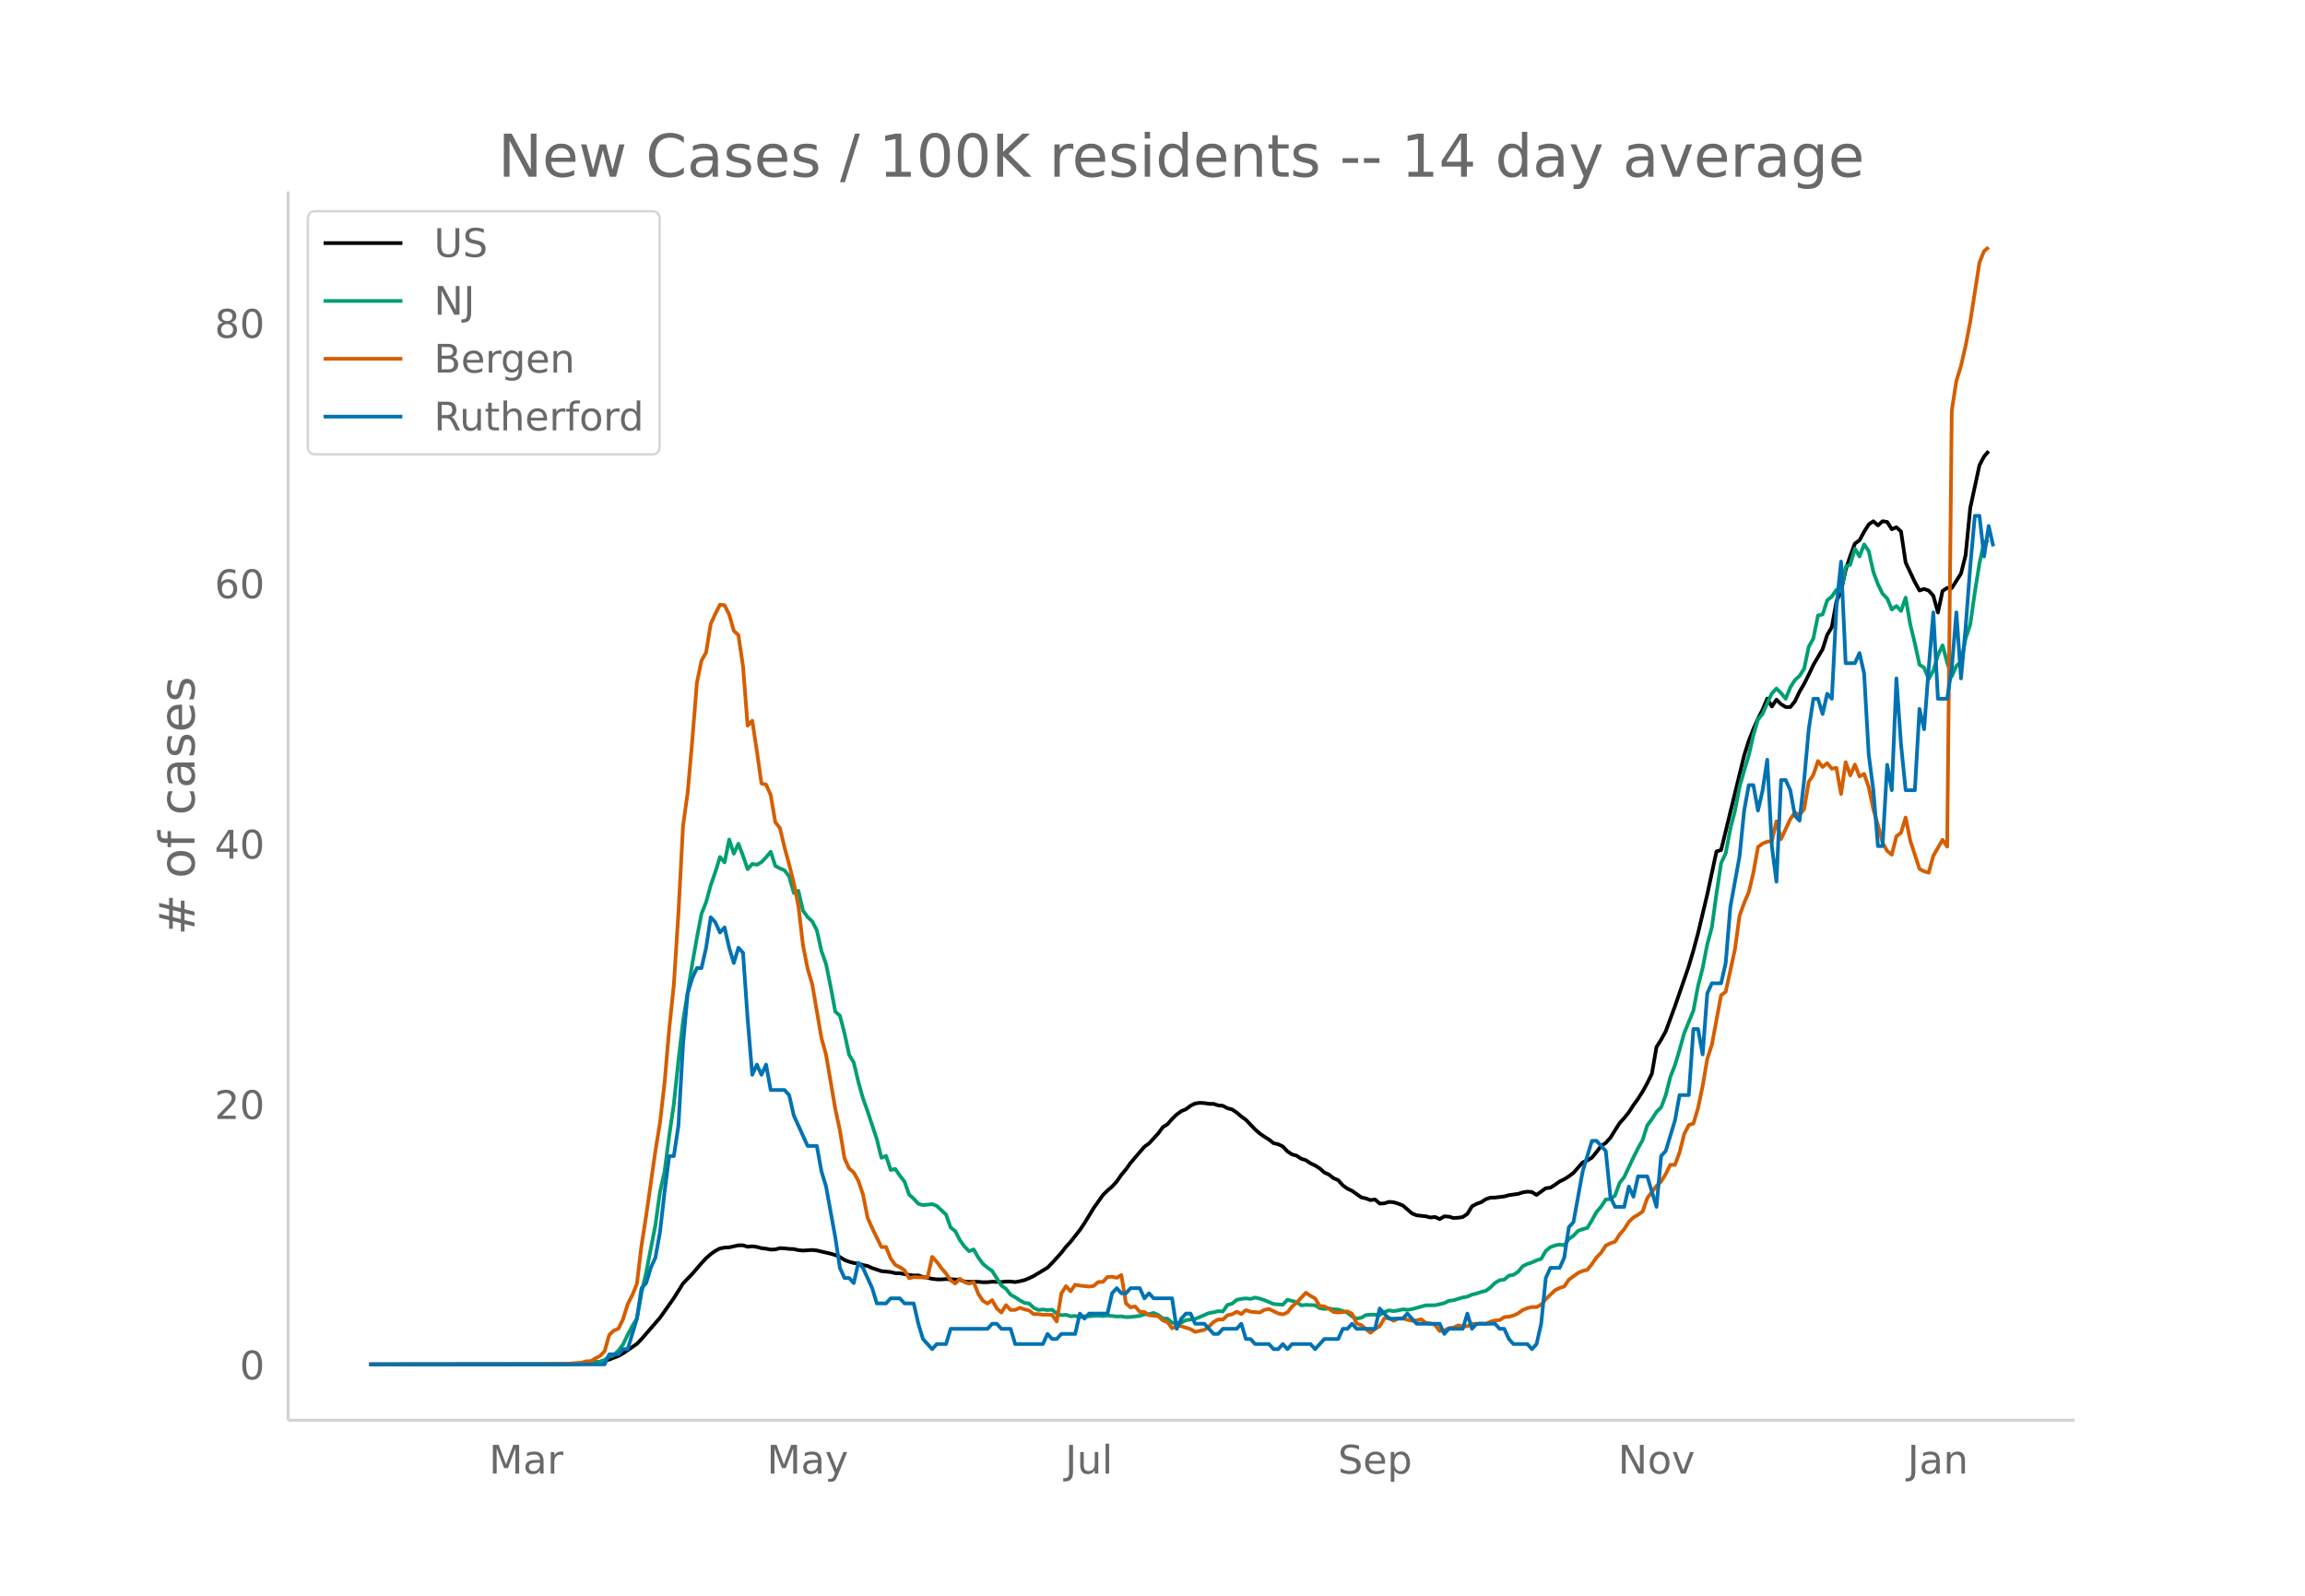 <svg height="864" viewBox="0 0 936 648" width="1248" xmlns="http://www.w3.org/2000/svg" xmlns:xlink="http://www.w3.org/1999/xlink"><defs><style>*{stroke-linecap:butt;stroke-linejoin:round}</style></defs><g id="figure_1"><path d="M0 648h936V0H0z" fill="#fff" id="patch_1"/><g id="axes_1"><path d="M117 576.72h725.4V77.76H117z" fill="none" id="patch_2"/><path clip-path="url(#pa25bb6576a)" d="M149.973 554.04l76.811-.085 7.494-.202 5.62-.36 3.747-.43 1.874-.371 1.873-.524 3.747-1.469 1.873-1.041 5.62-3.869 1.874-1.948 7.494-8.632 5.62-7.964 3.747-5.974 3.747-3.882 3.747-4.363 1.874-2.014 1.873-1.652 1.874-1.322 1.873-.972 1.873-.355 1.874-.107 3.747-.819 1.873-.01 1.874.587 1.873-.186 1.874.262 1.873.51 1.873.206 1.874.364 1.873-.071 1.874-.515 1.873.092 1.874.216 1.873.074 1.874.43 1.873.171 3.747-.238 1.873.2 5.62 1.31 1.874.543 1.874.809 1.873 1.198 1.874.713 1.873.491 1.873.322 1.874.538 1.873.376 1.874.842 3.747 1.244 3.747.374 1.873.456 1.874.046 3.746.672 1.874.237 1.873-.048 1.874.662 1.873.268 1.874.457 1.873.215 1.874.017 1.873-.139 5.62.278 1.874.732 1.873.122 3.747-.02 1.874.187 1.873-.026 1.874-.196 3.746.148 1.874-.214 1.873-.002 1.874.212 1.873-.34 1.874-.457 1.873-.755 1.874-.9 5.62-3.397 1.873-1.902 3.747-4.137 1.874-2.44 1.873-2.025 3.747-4.745 1.874-2.78 3.746-6.14 3.747-5.292 1.874-1.857 1.873-1.622 1.874-2.019 1.873-2.726 1.874-2.228 1.873-2.62 5.62-6.574 1.874-1.334 3.747-4.063 1.873-2.569 1.874-1.135 1.873-2.174 1.874-1.811 1.873-1.373 1.873-.76 1.874-1.424 1.873-.915 1.874-.262 1.873.096 1.874.309 1.873.017 1.874.602 1.873.176 1.874 1 1.873.47 1.873 1.257 1.874 1.602 1.873 1.349 3.747 3.925 1.874 1.638 1.873 1.302 1.874 1.151 1.873 1.508 1.873.406 1.874.915 1.873 1.98 1.874 1.233 1.873.533 1.874 1.243 1.873.574 1.874 1.28 1.873.878 1.874 1.174 1.873 1.653 1.873.86 1.874 1.48 1.873.786 1.874 2.082 1.873 1.364 1.874.88 3.747 2.651 1.873.43 1.873.694 1.874-.25 1.873 1.66 1.874-.092 1.873-.592 1.874.137 1.873.56 1.874.74 3.747 3.236 1.873.771 3.747.41 1.873.482 1.874-.213 1.873.858 1.874-1.112 1.873.116 1.874.542 1.873-.093 1.873-.288 1.874-1.27 1.873-3.07 1.874-1.009 1.873-.682 1.874-1.213 1.873-.623 1.874-.048 3.747-.436 1.873-.528 3.747-.531 1.873-.6 1.874-.302 1.873.162 1.874 1.167 3.747-2.726 1.873-.202 1.873-1.192 1.874-1.345 1.873-.904 1.874-1.175 1.873-1.419 3.747-4.257 1.874-.783 1.873-1.126 1.874-2.29 1.873-2.5 1.873-1.208 1.874-2.084 3.747-5.953L659.55 454l1.874-2.324 1.873-2.908 1.874-2.585 1.873-2.96 1.873-3.387 1.874-3.868 1.873-10.818 1.874-2.97 1.873-3.386 3.747-10.192 3.747-10.838 1.874-5.499 1.873-6.306 1.873-7.004 3.747-15.732 3.747-17.478 1.874-.57 9.367-38.419 1.873-5.933 1.874-4.784 1.873-4.182 1.874-3.697 1.873-4.481 1.874 3.22 1.873-2.796 1.874 1.855 1.873 1.146 1.873.023 1.874-2.314 1.873-3.933 1.874-3.18 1.873-3.726 1.874-3.978 3.747-6.376 1.873-5.834 1.874-3.139 1.873-10.381 1.873-4.282 1.874-8.54 1.873-5.73 1.874-4.988 1.873-1.318 1.874-3.464 1.873-3.017 1.874-1.25 1.873 1.66 1.873-1.68 1.874.284 1.873 2.971 1.874-.799 1.873 1.725 1.874 12.611 3.747 7.935 1.873 3.397 1.874-.632 1.873.684 1.873 2.07 1.874 6.818 1.873-8.75 1.874-1.242 1.873.064 3.747-5.883 1.874-7.483 1.873-19.14 3.747-17.376 1.873-3.544 1.874-2.155h0" fill="none" stroke="#000" stroke-linecap="round" stroke-width="1.5" id="line2d_1"/><path clip-path="url(#pa25bb6576a)" d="M149.973 554.04l82.432-.098 3.746-.144 3.747-.175 3.747-.718 1.874-.689 1.873-1.322 1.874-.621 1.873-1.858 1.873-2.487 1.874-3.916 1.873-3.53 1.874-3.06 1.873-10.481 1.874-8.18 3.747-19.219L268 484.064l1.874-8.38 1.873-14.443 1.873-12.85 1.874-17.674 1.873-16.123 3.747-23.168 1.874-10.608 1.873-9.753 1.874-4.745 1.873-6.854 1.874-5.374 1.873-6.11 1.873 2.194 1.874-9.27 1.873 5.754 1.874-4.048 1.873 4.91 1.874 5.426 1.873-2.126 1.874.34 1.873-1.084 1.873-1.943 1.874-2.27 1.873 5.756 1.874 1.004 1.873.782 1.874 2.483 1.873 6.684 1.874-.859 1.873 8.074 1.874 2.602 1.873 1.752 1.873 3.614 1.874 8.414 1.873 5.31 1.874 9.227 1.873 10.098 1.874 1.616 1.873 7.147 1.874 8.75 1.873 3.125 1.873 7.887 1.874 6.697 1.873 5.234 3.747 11.322 1.874 7.568 1.873-.79 1.874 5.714 1.873-.412 1.874 2.759 1.873 2.39 1.873 5.255 1.874 1.709 1.873 2.007 1.874.582 3.747-.4 1.873.72 3.747 3.503 1.873 5.263 1.874 1.48 1.873 3.618 1.874 2.636 1.873 1.884 1.874-.706 1.873 3.295 1.874 2.56 1.873 1.539 1.874 1.33 3.746 5.932 1.874 1.352 1.873 2.364 1.874 1.037 1.873 1.255 1.874 1.05 1.873.22 1.874 1.753 1.873.888 1.873-.191 1.874.234 1.873-.158 1.874 1.578 1.873.689 1.874-.196 1.873.625 1.874-.174 1.873.527 1.874-.395 1.873.034 3.747-.277 1.873.187 1.874-.242 3.747.417 1.873-.081 1.874.344 1.873-.085 3.747-.43 1.873-.646 1.874-.072 1.873-.484 1.874.837 1.873 1.429 1.874.063 1.873 1.654 1.874.136 1.873-.2 1.873-.969 3.747-.484 5.62-2.411 1.874-.302 1.874-.472 1.873.136 1.874-2.67 1.873-.502 1.873-1.547 1.874-.392 1.873-.216 1.874.216 1.873-.531 1.874.42 1.873.609 3.747 1.581 3.747.277 1.873-1.998 3.747.96 1.874 1.306 1.873-.192 3.747.145 1.874 1.182 1.873.332 1.873-.204 1.874.357 1.873.085 1.874.578 1.873.714 1.874 1.484 1.873.872 1.874-.298 1.873-1.122 1.873-.145h1.874l1.873.145 1.874-1.19 1.873-.715 1.874.319 1.873-.294 1.874-.433 1.873.2 1.874-.277 5.62-1.556 3.747-.026 3.747-.875 1.873-.915 1.874-.246 3.746-1.123 1.874-.318 1.873-.86 1.874-.42 1.873-.655 1.874-.438 1.873-1.382 1.874-1.854 1.873-1.067 1.874-.263 1.873-1.603 1.873-.34 1.874-1.22 1.873-2.275 1.874-.902 1.873-.612 1.874-.893 1.873-.553 1.874-3.265 1.873-1.514 1.873-.684 1.874-.37 1.873.28 1.874-2.525 1.873-1.356 1.874-1.969 1.873-.689 1.874-.506 1.873-3.1 1.874-3.367 1.873-2.19 1.873-2.895 1.874-.136 1.873-1.411 1.874-5.17 1.873-2.382 3.747-7.984 1.874-3.716 1.873-3.376 1.873-5.944 1.874-2.496 1.873-2.96 1.874-1.802 1.873-4.975 1.874-7.398 1.873-4.813 1.874-6.195 1.873-6.777 3.747-9.12 1.873-10.009 1.874-7.304 1.873-9.622 1.874-6.91 1.873-13.686 1.874-12.398 1.873-3.992 1.874-9.907 1.873-7.305 1.874-9.757 1.873-6.603 1.873-6.174 1.874-8.278 1.873-6.323 1.874-2.279 1.873-4.345 1.874-3.928 1.873-2.016 1.874 1.871 1.873 2.309 1.873-4.596 1.874-3.01 1.873-1.684 1.874-2.913 1.873-8.933 1.874-3.384 1.873-9.316 1.874-.412 1.873-5.732 1.874-1.547 1.873-2.722 1.873.69 1.874-10.026 1.873-.902 1.874-6.471 1.873 3.155 1.874-4.894 1.873 2.742 1.874 8.423 1.873 5.056 1.873 3.83 1.874 1.918 1.873 4.477 1.874-1.42 1.873 1.998 1.874-5.4 1.873 10.872 1.874 7.722 1.873 8.605 1.874 1.25 1.873 4.575 1.873-3.406 1.874-6.262 1.873-3.997 1.874 6.986 1.873 5.646 1.874-4.273 1.873-1.68 1.874-9.392 1.873-5.714 1.873-13.164 1.874-11.696 1.873-8.593 1.874-.765h0" fill="none" stroke="#009e73" stroke-linecap="round" stroke-width="1.5" id="line2d_2"/><path clip-path="url(#pa25bb6576a)" d="M149.973 554.04l71.19-.081 9.368-.203 5.62-.405 1.874-.567 1.873-.04 1.874-1.175 1.873-.932 1.874-1.944 1.873-6.604 1.874-1.782 1.873-.81 1.873-3.808 1.874-6.118 1.873-3.646 1.874-4.618 1.873-15.596 1.874-11.951 3.747-26.292L268 455.963l1.874-16.366 1.873-21.714 1.873-17.865 1.874-29.25 1.873-35.406 1.874-13.45 1.873-21.186 1.874-23.456 1.873-9.034 1.874-3.322 1.873-11.586 1.874-4.092 1.873-3.686 1.873.202 1.874 3.768 1.873 6.603 1.874 1.783 1.873 12.68 1.874 24.063 1.873-1.985 1.874 12.275 1.873 13.206 1.873.446 1.874 4.294 1.873 10.979 1.874 2.39 1.873 7.9 1.874 6.846 1.873 7.575 1.874 9.196 1.873 16.083 1.874 9.48 1.873 6.32 3.747 21.875 1.873 6.765 3.747 22.038 1.874 8.67 1.873 11.343 1.874 4.132 1.873 1.62 1.873 3.403 1.874 5.51 1.873 9.479 1.874 4.254 3.747 7.656 1.873-.04 1.874 4.658 1.873 2.593 1.874.972 1.873 1.216 1.873 3.24 1.874-.445 3.747.122 1.873-.041 1.874-8.305 1.873 2.026 1.874 2.552 1.873 2.188 1.873 2.754 1.874 1.297 1.873-1.904 1.874 1.337 1.873.607 1.874-.567 1.873 4.7 1.874 2.876 1.873 1.093 1.874-1.377 1.873 3.362 1.873 1.661 1.874-2.997 1.873 1.944h1.874l1.873-.891 1.874.648 1.873.446 1.874 1.499h1.873l1.873.243 1.874-.04 1.873.12 1.874 2.674 1.873-11.383 1.874-2.958 1.873 2.067 1.874-2.674 1.873.364 3.747.406 1.873-.244 1.874-1.62 1.873-.04 1.874-1.986 1.873-.121 1.874.446 1.873-1.135 1.874 11.465 1.873 1.66 1.873-.364 1.874 2.228 1.873.04 1.874 1.297 3.747.405 1.873 1.702 1.874.688 1.873 2.512 1.874-.972 1.873.121 3.747 1.216 1.873 1.093 3.747-.81 1.874-1.377 1.873-1.823 1.874-1.053 1.873.08 1.874-1.782 1.873-.364 1.873-1.054 1.874.932 1.873-1.58 1.874.648 3.747.324 1.873-1.093 1.874-.365 3.746 1.823 1.874.405 1.873-.81 1.874-2.35 1.873-1.62 3.747-4.01 1.874 1.255 1.873 1.053 1.874 3.08 1.873.161 1.873.932 1.874 1.337 1.873.202 1.874-.162 1.873-.283 1.874.931 1.873 3.97 1.874.649 3.746 3.12 1.874-1.58 1.873-1.054 1.874-3.2 1.873-.284 1.874 1.256 1.873-.932 1.874-.081 1.873.608 1.874.405 1.873-.162 1.873-.446 1.874 1.458 1.873.244 1.874.567 1.873 2.47 1.874-.202 1.873-.972 1.874-.162 1.873-.932 1.873.405 1.874-.04 1.873-1.053 1.874.162 1.873-.243 1.874.162 1.873-.892 1.874-.486 1.873-.162 1.874-1.215 1.873-.162 1.873-.486 1.874-.892 1.873-1.336 1.874-.77 1.873-.446 1.874.04 1.873-1.012 1.874-2.228 3.746-3.606 1.874-.931 1.873-.608 1.874-2.755 3.747-2.754 1.873-.81 1.874-.446 1.873-2.31 1.874-2.714 1.873-1.904 1.873-2.916 1.874-.932 1.873-.608 1.874-2.957 1.873-2.147 1.874-2.957 1.873-1.823 1.874-1.094 1.873-1.337 1.873-5.429 3.747-4.942 1.874-1.782 1.873-3.039 1.874-3.767 1.873.04 1.874-5.064 1.873-7.413 1.874-3.687 1.873-.607 1.873-6.239 1.874-8.993 1.873-10.979 1.874-5.793 3.747-20.093 1.873-1.418 3.747-17.217 1.874-13.652 1.873-5.186 1.873-4.415 1.874-7.86 1.873-10.451 1.874-1.418 1.873-.73 1.874-.323 1.873-7.94 1.874 7.17 3.746-8.102 1.874-2.634 1.873.932 1.874-2.35 1.873-11.1 1.874-2.795 1.873-5.63 1.874 2.43 1.873-1.58 1.874 2.269 1.873-.324 1.873 10.613 1.874-12.922 1.873 5.347 1.874-4.375 1.873 4.82 1.874-1.053 1.873 5.388 1.874 8.953 1.873 6.482 1.873 7.09 1.874 3.362 1.873 1.54 1.874-7.455 1.873-1.458 1.874-6.198 1.873 9.358 3.747 11.505 1.874 1.012 1.873.527 1.873-6.846 3.747-6.482 1.874 2.755 1.873-177.114 1.874-11.991 1.873-6.117 1.874-8.143 1.873-9.722 3.747-24.104 1.873-4.619 1.874-1.539h0" fill="none" stroke="#d55e00" stroke-linecap="round" stroke-width="1.5" id="line2d_3"/><path clip-path="url(#pa25bb6576a)" d="M149.973 554.04h95.546l1.873-4.127h3.747l1.873-2.063h1.874l3.747-12.38 1.873-12.38 1.874-2.063 1.873-6.19 1.874-4.126L268 500.395l1.874-16.507 1.873-14.443h1.873l1.874-12.38 1.873-33.012 1.874-20.633 1.873-6.19 1.874-4.126h1.873l1.874-8.253 1.873-12.38 1.874 2.063 1.873 4.127 1.873-2.063 1.874 8.253 1.873 6.19 1.874-6.19 1.873 2.063 1.874 26.823 1.873 22.696 1.874-4.127 1.873 4.127 1.873-4.127 1.874 10.317h5.62l1.874 2.063 1.873 8.253 5.62 12.38h3.747l1.874 10.316 1.873 6.19 3.747 20.633 1.874 12.38 1.873 4.126h1.874l1.873 2.063 1.873-8.253 1.874 2.064 3.747 8.253 1.873 6.19h3.747l1.874-2.064h3.747l1.873 2.064h3.747l1.873 8.253 1.874 6.19 3.747 4.126 1.873-2.063h3.747l1.873-6.19h14.988l1.874-2.063h1.873l1.873 2.063h3.747l1.874 6.19h11.24l1.874-4.127 1.873 2.064h1.874l1.873-2.064h5.62l1.874-8.253 1.874 2.063 1.873-2.063h7.494l1.873-8.253 1.874-2.063 1.873 2.063h1.874l1.873-2.063h3.747l1.873 4.126 1.874-2.063 1.873 2.063h7.494l1.874 12.38 1.873-4.127 1.873-2.063h1.874l1.873 4.127h3.747l3.747 4.126h1.874l1.873-2.063h5.62l1.874-2.063 1.873 6.19h1.874l1.873 2.063h5.62l1.874 2.063h1.873l1.874-2.063 1.873 2.063 1.874-2.063h7.494l1.873 2.063 3.747-4.126h5.62l1.874-4.127h1.873l1.874-2.063 1.873 2.063h7.494l1.873-8.253 3.747 4.126h5.62l1.874-2.063 3.747 4.127h9.367l1.874 4.126 1.873-2.063h5.62l1.874-6.19 1.873 6.19 1.874-2.063h7.494l1.873 2.063h1.874l1.873 4.127 1.873 2.063h5.62l1.874 2.063 1.874-2.063 1.873-8.253 1.874-18.57 1.873-4.126h3.747l1.873-4.127 1.874-12.38 1.873-2.063 3.747-20.633 3.747-12.38h1.874l3.746 4.127 1.874 18.57 1.873 4.126h3.747l1.874-8.253 1.873 4.127 1.874-8.254h3.746l3.747 12.38 1.874-20.633 1.873-2.063 3.747-12.38 1.874-10.316h3.747l1.873-26.823h1.873l1.874 10.317 1.873-24.76 1.874-4.126h3.747l1.873-8.253 1.874-22.697 3.747-20.632 1.873-18.57 1.873-10.316h1.874l1.873 10.316 1.874-8.253 1.873-12.38 1.874 35.076 1.873 14.443 1.874-41.266h1.873l1.873 4.127 1.874 10.316 1.873 2.064 1.874-16.507 1.873-20.633 1.874-12.38h1.873l1.874 6.19 1.873-8.253 1.874 2.064 1.873-37.14 1.873-18.569 1.874 41.266h3.747l1.873-4.127 1.874 8.253 1.873 33.013 1.874 14.443 1.873 22.696h1.873l1.874-33.013 1.873 10.317 1.874-45.392 1.873 26.822 1.874 18.57h3.747l1.873-33.013 1.874 8.253 1.873-24.759 1.873-22.696 1.874 35.076h3.747l1.873-12.38 1.874-22.696 1.873 26.823 1.874-20.633 1.873-24.76 1.873-20.633h1.874l1.873 16.507 1.874-12.38 1.873 8.253h0" fill="none" stroke="#0072b2" stroke-linecap="round" stroke-width="1.5" id="line2d_4"/><path d="M117 576.72V77.76" fill="none" stroke="#d3d3d3" stroke-linecap="square" stroke-width="1.25" id="patch_3"/><path d="M117 576.72h725.4" fill="none" stroke="#d3d3d3" stroke-linecap="square" stroke-width="1.25" id="patch_4"/><g id="matplotlib.axis_1"><g id="xtick_1"><g transform="matrix(.16 0 0 -.16 198.576 598.378)" fill="#696969" id="text_1"><defs><path d="M9.813 72.906h14.703l18.593-49.61 18.703 49.61h14.704V0H66.89v64.016l-18.797-50h-9.907l-18.796 50V0H9.813z" id="DejaVuSans-77"/><path d="M34.281 27.484q-10.89 0-15.093-2.484-4.204-2.484-4.204-8.5 0-4.781 3.157-7.594 3.156-2.797 8.562-2.797 7.485 0 12 5.297 4.516 5.297 4.516 14.078v2zm17.922 3.72V0H43.22v8.297Q40.14 3.328 35.547.953q-4.594-2.375-11.234-2.375-8.391 0-13.36 4.719Q6 8.016 6 15.922q0 9.219 6.172 13.906 6.187 4.688 18.437 4.688h12.61v.89q0 6.203-4.078 9.594-4.078 3.39-11.453 3.39-4.688 0-9.141-1.124-4.438-1.125-8.531-3.375v8.312q4.921 1.906 9.562 2.844 4.64.953 9.031.953 11.875 0 17.735-6.156 5.86-6.14 5.86-18.64z" id="DejaVuSans-97"/><path d="M41.11 46.297q-1.516.875-3.297 1.281Q36.03 48 33.89 48q-7.625 0-11.703-4.953-4.079-4.953-4.079-14.234V0H9.08v54.688h9.03v-8.5q2.844 4.984 7.375 7.39Q30.031 56 36.531 56q.922 0 2.047-.125 1.125-.11 2.484-.36z" id="DejaVuSans-114"/></defs><use xlink:href="#DejaVuSans-77"/><use x="86.279" xlink:href="#DejaVuSans-97"/><use x="147.559" xlink:href="#DejaVuSans-114"/></g></g><g id="xtick_2"><g transform="matrix(.16 0 0 -.16 311.41 598.378)" fill="#696969" id="text_2"><defs><path d="M32.172-5.078q-3.797-9.766-7.422-12.735-3.61-2.984-9.656-2.984H7.906v7.516h5.282q3.703 0 5.75 1.765Q21-9.766 23.483-3.219l1.61 4.094-22.11 53.813H12.5l17.094-42.766 17.093 42.766h9.516z" id="DejaVuSans-121"/></defs><use xlink:href="#DejaVuSans-77"/><use x="86.279" xlink:href="#DejaVuSans-97"/><use x="147.559" xlink:href="#DejaVuSans-121"/></g></g><g id="xtick_3"><g transform="matrix(.16 0 0 -.16 432.578 598.378)" fill="#696969" id="text_3"><defs><path d="M9.813 72.906h9.859V5.078q0-13.187-5-19.14-5-5.954-16.094-5.954h-3.75v8.297h3.078q6.531 0 9.219 3.672Q9.813-4.39 9.813 5.078z" id="DejaVuSans-74"/><path d="M8.5 21.578v33.11h8.984V21.922q0-7.766 3.016-11.656 3.031-3.875 9.094-3.875 7.265 0 11.484 4.64 4.234 4.64 4.234 12.656v31h8.985V0h-8.984v8.406Q42.047 3.422 37.718 1q-4.313-2.422-10.032-2.422-9.421 0-14.312 5.86Q8.5 10.296 8.5 21.578zM31.11 56z" id="DejaVuSans-117"/><path d="M9.422 75.984h8.984V0H9.422z" id="DejaVuSans-108"/></defs><use xlink:href="#DejaVuSans-74"/><use x="29.492" xlink:href="#DejaVuSans-117"/><use x="92.871" xlink:href="#DejaVuSans-108"/></g></g><g id="xtick_4"><g transform="matrix(.16 0 0 -.16 543.305 598.378)" fill="#696969" id="text_4"><defs><path d="M53.516 70.516V60.89q-5.61 2.687-10.594 4-4.984 1.328-9.625 1.328-8.047 0-12.422-3.125t-4.375-8.89q0-4.845 2.906-7.313 2.907-2.453 11.016-3.97l5.953-1.218q11.031-2.11 16.281-7.406 5.25-5.297 5.25-14.172 0-10.61-7.11-16.078-7.093-5.469-20.812-5.469-5.172 0-11.015 1.172Q13.14.922 6.89 3.219v10.156q6-3.36 11.765-5.078 5.766-1.703 11.328-1.703 8.438 0 13.032 3.312 4.593 3.328 4.593 9.485 0 5.359-3.297 8.39-3.296 3.032-10.812 4.547L27.484 33.5q-11.03 2.188-15.968 6.875-4.922 4.688-4.922 13.047 0 9.672 6.812 15.234 6.813 5.563 18.766 5.563 5.14 0 10.453-.938 5.328-.922 10.89-2.765z" id="DejaVuSans-83"/><path d="M56.203 29.594v-4.39H14.891q.593-9.282 5.593-14.142 5-4.859 13.938-4.859 5.172 0 10.031 1.266 4.86 1.265 9.656 3.812v-8.5Q49.266.734 44.187-.344 39.11-1.422 33.892-1.422q-13.094 0-20.735 7.61-7.64 7.625-7.64 20.625 0 13.421 7.25 21.296Q20.016 56 32.328 56q11.031 0 17.453-7.11 6.422-7.093 6.422-19.296zm-8.984 2.64q-.094 7.36-4.125 11.75-4.032 4.407-10.672 4.407-7.516 0-12.031-4.25-4.516-4.25-5.203-11.97z" id="DejaVuSans-101"/><path d="M18.11 8.203v-29H9.077v75.484h9.031v-8.296q2.844 4.875 7.157 7.234Q29.594 56 35.594 56q9.968 0 16.187-7.906 6.235-7.907 6.235-20.797T51.78 6.484q-6.218-7.906-16.187-7.906-6 0-10.328 2.375-4.313 2.375-7.157 7.25zm30.578 19.094q0 9.906-4.079 15.547-4.078 5.64-11.203 5.64-7.14 0-11.218-5.64-4.079-5.64-4.079-15.547 0-9.906 4.078-15.547 4.079-5.64 11.22-5.64 7.124 0 11.202 5.64t4.078 15.547z" id="DejaVuSans-112"/></defs><use xlink:href="#DejaVuSans-83"/><use x="63.477" xlink:href="#DejaVuSans-101"/><use x="125" xlink:href="#DejaVuSans-112"/></g></g><g id="xtick_5"><g transform="matrix(.16 0 0 -.16 657.05 598.378)" fill="#696969" id="text_5"><defs><path d="M9.813 72.906h13.28l32.329-60.984v60.984h9.562V0h-13.28L19.39 60.984V0H9.813z" id="DejaVuSans-78"/><path d="M30.61 48.39q-7.22 0-11.422-5.64-4.204-5.64-4.204-15.453 0-9.813 4.172-15.453 4.188-5.64 11.453-5.64 7.188 0 11.375 5.655 4.203 5.672 4.203 15.438 0 9.719-4.203 15.406-4.187 5.688-11.375 5.688zm0 7.61q11.718 0 18.406-7.625 6.703-7.61 6.703-21.078 0-13.422-6.703-21.078-6.688-7.64-18.407-7.64-11.765 0-18.437 7.64-6.656 7.656-6.656 21.078 0 13.469 6.656 21.078Q18.844 56 30.609 56z" id="DejaVuSans-111"/><path d="M2.984 54.688H12.5L29.594 8.797l17.093 45.89h9.516L35.687 0H23.485z" id="DejaVuSans-118"/></defs><use xlink:href="#DejaVuSans-78"/><use x="74.805" xlink:href="#DejaVuSans-111"/><use x="135.986" xlink:href="#DejaVuSans-118"/></g></g><g id="xtick_6"><g transform="matrix(.16 0 0 -.16 774.613 598.378)" fill="#696969" id="text_6"><defs><path d="M54.89 33.016V0h-8.984v32.719q0 7.765-3.031 11.61-3.031 3.858-9.078 3.858-7.281 0-11.484-4.64-4.204-4.625-4.204-12.64V0H9.08v54.688h9.03v-8.5q3.235 4.937 7.594 7.374Q30.078 56 35.797 56q9.422 0 14.25-5.828 4.844-5.828 4.844-17.156z" id="DejaVuSans-110"/></defs><use xlink:href="#DejaVuSans-74"/><use x="29.492" xlink:href="#DejaVuSans-97"/><use x="90.771" xlink:href="#DejaVuSans-110"/></g></g></g><g id="matplotlib.axis_2"><g id="ytick_1"><g transform="matrix(.16 0 0 -.16 97.32 560.119)" fill="#696969" id="text_7"><defs><path d="M31.781 66.406q-7.61 0-11.453-7.5Q16.5 51.422 16.5 36.375q0-14.984 3.828-22.484 3.844-7.5 11.453-7.5 7.672 0 11.5 7.5 3.844 7.5 3.844 22.484 0 15.047-3.844 22.531-3.828 7.5-11.5 7.5zm0 7.813q12.266 0 18.735-9.703 6.468-9.688 6.468-28.141 0-18.406-6.468-28.11-6.47-9.687-18.735-9.687-12.25 0-18.718 9.688-6.47 9.703-6.47 28.109 0 18.453 6.47 28.14Q19.53 74.22 31.78 74.22z" id="DejaVuSans-48"/></defs><use xlink:href="#DejaVuSans-48"/></g></g><g id="ytick_2"><g transform="matrix(.16 0 0 -.16 87.14 454.379)" fill="#696969" id="text_8"><defs><path d="M19.188 8.297h34.421V0H7.33v8.297q5.609 5.812 15.296 15.594 9.703 9.797 12.188 12.64 4.734 5.313 6.609 9 1.89 3.688 1.89 7.25 0 5.813-4.078 9.469-4.078 3.672-10.625 3.672-4.64 0-9.797-1.61-5.14-1.609-11-4.89v9.969Q13.767 71.78 18.938 73q5.188 1.219 9.485 1.219 11.328 0 18.062-5.672 6.735-5.656 6.735-15.125 0-4.5-1.688-8.531-1.672-4.016-6.125-9.485-1.218-1.422-7.765-8.187-6.532-6.766-18.453-18.922z" id="DejaVuSans-50"/></defs><use xlink:href="#DejaVuSans-50"/><use x="63.623" xlink:href="#DejaVuSans-48"/></g></g><g id="ytick_3"><g transform="matrix(.16 0 0 -.16 87.14 348.639)" fill="#696969" id="text_9"><defs><path d="M37.797 64.313L12.89 25.39h24.906zm-2.594 8.593H47.61V25.391h10.407v-8.203H47.609V0h-9.812v17.188H4.89v9.515z" id="DejaVuSans-52"/></defs><use xlink:href="#DejaVuSans-52"/><use x="63.623" xlink:href="#DejaVuSans-48"/></g></g><g id="ytick_4"><g transform="matrix(.16 0 0 -.16 87.14 242.899)" fill="#696969" id="text_10"><defs><path d="M33.016 40.375q-6.641 0-10.532-4.547-3.875-4.531-3.875-12.437 0-7.86 3.875-12.438 3.891-4.562 10.532-4.562 6.64 0 10.515 4.562 3.875 4.578 3.875 12.438 0 7.906-3.875 12.437-3.875 4.547-10.515 4.547zm19.578 30.922v-8.984q-3.719 1.75-7.5 2.671-3.782.938-7.5.938-9.766 0-14.922-6.594-5.14-6.594-5.875-19.922 2.875 4.25 7.219 6.516 4.359 2.266 9.578 2.266 10.984 0 17.36-6.672 6.374-6.657 6.374-18.125 0-11.235-6.64-18.032-6.641-6.78-17.672-6.78-12.657 0-19.344 9.687-6.688 9.703-6.688 28.109 0 17.281 8.204 27.563 8.203 10.28 22.015 10.28 3.719 0 7.5-.734t7.89-2.187z" id="DejaVuSans-54"/></defs><use xlink:href="#DejaVuSans-54"/><use x="63.623" xlink:href="#DejaVuSans-48"/></g></g><g id="ytick_5"><g transform="matrix(.16 0 0 -.16 87.14 137.159)" fill="#696969" id="text_11"><defs><path d="M31.781 34.625q-7.031 0-11.062-3.766-4.016-3.765-4.016-10.343 0-6.594 4.016-10.36Q24.75 6.391 31.78 6.391q7.032 0 11.078 3.78 4.063 3.798 4.063 10.345 0 6.578-4.031 10.343-4.016 3.766-11.11 3.766zm-9.86 4.188q-6.343 1.562-9.89 5.906Q8.5 49.079 8.5 55.329q0 8.733 6.219 13.812 6.234 5.078 17.062 5.078 10.89 0 17.094-5.078 6.203-5.079 6.203-13.813 0-6.25-3.547-10.61-3.531-4.343-9.828-5.906 7.125-1.656 11.094-6.5 3.984-4.828 3.984-11.796 0-10.61-6.468-16.282-6.47-5.656-18.532-5.656-12.047 0-18.531 5.656-6.469 5.672-6.469 16.282 0 6.968 4 11.797 4.016 4.843 11.14 6.5zM18.314 54.39q0-5.657 3.53-8.828 3.548-3.172 9.938-3.172 6.36 0 9.938 3.172 3.593 3.171 3.593 8.828 0 5.672-3.593 8.843-3.578 3.172-9.938 3.172-6.39 0-9.937-3.172-3.532-3.172-3.532-8.843z" id="DejaVuSans-56"/></defs><use xlink:href="#DejaVuSans-56"/><use x="63.623" xlink:href="#DejaVuSans-48"/></g></g><g transform="matrix(0 -.2 -.2 0 78.98 379.813)" fill="#696969" id="text_12"><defs><path d="M51.125 44H36.922l-4.11-16.313h14.313zm-7.328 27.781l-5.078-20.265h14.265L58.11 71.78h7.813L60.89 51.516h15.234V44h-17.14l-4-16.313h15.53V20.22H53.079L48 0h-7.813l5.032 20.219H30.906L25.875 0h-7.86l5.079 20.219H7.719v7.468h17.187L29 44H13.281v7.516h17.625l4.985 20.265z" id="DejaVuSans-35"/><path d="M37.11 75.984V68.5h-8.594q-4.828 0-6.72-1.953-1.874-1.953-1.874-7.031v-4.828h14.797v-6.985H19.922V0H10.89v47.703H2.297v6.984h8.594V58.5q0 9.125 4.25 13.297 4.25 4.187 13.468 4.187z" id="DejaVuSans-102"/><path d="M48.781 52.594v-8.407q-3.812 2.11-7.64 3.157-3.828 1.047-7.735 1.047-8.75 0-13.593-5.547-4.829-5.532-4.829-15.547 0-10.016 4.829-15.563 4.843-5.53 13.593-5.53 3.907 0 7.735 1.046 3.828 1.047 7.64 3.156V2.094Q45.016.344 40.984-.531q-4.015-.89-8.562-.89-12.36 0-19.64 7.765-7.266 7.765-7.266 20.953 0 13.375 7.343 21.031Q20.22 56 33.016 56q4.14 0 8.093-.86 3.953-.843 7.672-2.546z" id="DejaVuSans-99"/><path d="M44.281 53.078v-8.5q-3.797 1.953-7.906 2.922-4.094.984-8.5.984-6.688 0-10.031-2.047-3.344-2.046-3.344-6.156 0-3.125 2.39-4.906 2.391-1.781 9.626-3.39l3.078-.688q9.562-2.047 13.593-5.781 4.032-3.735 4.032-10.422 0-7.625-6.032-12.078-6.03-4.438-16.578-4.438-4.39 0-9.156.86Q10.688.296 5.422 2v9.281q4.984-2.594 9.812-3.89 4.829-1.282 9.579-1.282 6.343 0 9.75 2.172 3.421 2.172 3.421 6.125 0 3.656-2.468 5.61-2.453 1.953-10.813 3.765l-3.125.735q-8.344 1.75-12.062 5.39-3.704 3.64-3.704 9.985 0 7.718 5.47 11.906Q16.75 56 26.811 56q4.97 0 9.36-.734 4.406-.72 8.11-2.188z" id="DejaVuSans-115"/></defs><use xlink:href="#DejaVuSans-35"/><use x="83.789" xlink:href="#DejaVuSans-32"/><use x="115.576" xlink:href="#DejaVuSans-111"/><use x="176.758" xlink:href="#DejaVuSans-102"/><use x="211.963" xlink:href="#DejaVuSans-32"/><use x="243.75" xlink:href="#DejaVuSans-99"/><use x="298.73" xlink:href="#DejaVuSans-97"/><use x="360.01" xlink:href="#DejaVuSans-115"/><use x="412.109" xlink:href="#DejaVuSans-101"/><use x="473.633" xlink:href="#DejaVuSans-115"/></g></g><g transform="matrix(.24 0 0 -.24 202.252 71.76)" fill="#696969" id="text_13"><defs><path d="M4.203 54.688h8.985l11.234-42.672 11.172 42.672h10.593l11.235-42.672 11.187 42.672h8.985L63.28 0H52.688L40.922 44.828 29.109 0H18.5z" id="DejaVuSans-119"/><path d="M64.406 67.281v-10.39q-4.984 4.64-10.625 6.922-5.64 2.296-11.984 2.296-12.5 0-19.14-7.64-6.641-7.64-6.641-22.094 0-14.406 6.64-22.047 6.64-7.64 19.14-7.64 6.345 0 11.985 2.296 5.64 2.297 10.625 6.938V5.609Q59.234 2.094 53.437.33q-5.78-1.75-12.218-1.75-16.563 0-26.094 10.124-9.516 10.14-9.516 27.672 0 17.578 9.516 27.703 9.531 10.14 26.094 10.14 6.531 0 12.312-1.734 5.797-1.734 10.875-5.203z" id="DejaVuSans-67"/><path d="M25.39 72.906h8.297L8.297-9.28H0z" id="DejaVuSans-47"/><path d="M12.406 8.297h16.11v55.625l-17.532-3.516v8.985l17.438 3.515h9.86V8.296H54.39V0H12.406z" id="DejaVuSans-49"/><path d="M9.813 72.906h9.859V42.094L52.39 72.906h12.703L28.906 38.922 67.672 0H54.688L19.672 35.11V0h-9.86z" id="DejaVuSans-75"/><path d="M9.422 54.688h8.984V0H9.422zm0 21.296h8.984v-11.39H9.422z" id="DejaVuSans-105"/><path d="M45.406 46.39v29.594h8.985V0h-8.985v8.203Q42.578 3.328 38.25.953q-4.313-2.375-10.375-2.375-9.906 0-16.14 7.906-6.22 7.922-6.22 20.813 0 12.89 6.22 20.797Q17.968 56 27.874 56q6.063 0 10.375-2.375 4.328-2.36 7.156-7.234zm-30.61-19.093q0-9.906 4.079-15.547 4.078-5.64 11.203-5.64 7.125 0 11.219 5.64 4.11 5.64 4.11 15.547 0 9.906-4.11 15.547-4.094 5.64-11.219 5.64-7.125 0-11.203-5.64-4.078-5.64-4.078-15.547z" id="DejaVuSans-100"/><path d="M18.313 70.219V54.688h18.5v-6.985h-18.5V18.016q0-6.688 1.828-8.594 1.828-1.906 7.453-1.906h9.218V0h-9.218q-10.407 0-14.36 3.875-3.953 3.89-3.953 14.14v29.688H2.687v6.984h6.594V70.22z" id="DejaVuSans-116"/><path d="M4.89 31.39h26.313v-8H4.891z" id="DejaVuSans-45"/><path d="M45.406 27.984q0 9.766-4.031 15.125-4.016 5.375-11.297 5.375-7.219 0-11.25-5.375-4.031-5.359-4.031-15.125 0-9.718 4.031-15.093t11.25-5.375q7.281 0 11.297 5.375 4.031 5.375 4.031 15.093zm8.985-21.203q0-13.953-6.203-20.765Q42-20.797 29.203-20.797q-4.734 0-8.937.703-4.203.703-8.157 2.172v8.735q3.954-2.141 7.813-3.157 3.86-1.031 7.86-1.031 8.843 0 13.234 4.61 4.39 4.609 4.39 13.937v4.453q-2.781-4.844-7.125-7.234Q33.938 0 27.875 0 17.828 0 11.672 7.656q-6.156 7.672-6.156 20.328 0 12.688 6.156 20.344Q17.828 56 27.875 56q6.063 0 10.406-2.39 4.344-2.391 7.125-7.22v8.297h8.985z" id="DejaVuSans-103"/></defs><use xlink:href="#DejaVuSans-78"/><use x="74.805" xlink:href="#DejaVuSans-101"/><use x="136.328" xlink:href="#DejaVuSans-119"/><use x="218.115" xlink:href="#DejaVuSans-32"/><use x="249.902" xlink:href="#DejaVuSans-67"/><use x="319.727" xlink:href="#DejaVuSans-97"/><use x="381.006" xlink:href="#DejaVuSans-115"/><use x="433.105" xlink:href="#DejaVuSans-101"/><use x="494.629" xlink:href="#DejaVuSans-115"/><use x="546.729" xlink:href="#DejaVuSans-32"/><use x="578.516" xlink:href="#DejaVuSans-47"/><use x="612.207" xlink:href="#DejaVuSans-32"/><use x="643.994" xlink:href="#DejaVuSans-49"/><use x="707.617" xlink:href="#DejaVuSans-48"/><use x="771.24" xlink:href="#DejaVuSans-48"/><use x="834.863" xlink:href="#DejaVuSans-75"/><use x="900.439" xlink:href="#DejaVuSans-32"/><use x="932.227" xlink:href="#DejaVuSans-114"/><use x="971.09" xlink:href="#DejaVuSans-101"/><use x="1032.613" xlink:href="#DejaVuSans-115"/><use x="1084.713" xlink:href="#DejaVuSans-105"/><use x="1112.496" xlink:href="#DejaVuSans-100"/><use x="1175.973" xlink:href="#DejaVuSans-101"/><use x="1237.496" xlink:href="#DejaVuSans-110"/><use x="1300.875" xlink:href="#DejaVuSans-116"/><use x="1340.084" xlink:href="#DejaVuSans-115"/><use x="1392.184" xlink:href="#DejaVuSans-32"/><use x="1423.971" xlink:href="#DejaVuSans-45"/><use x="1460.055" xlink:href="#DejaVuSans-45"/><use x="1496.139" xlink:href="#DejaVuSans-32"/><use x="1527.926" xlink:href="#DejaVuSans-49"/><use x="1591.549" xlink:href="#DejaVuSans-52"/><use x="1655.172" xlink:href="#DejaVuSans-32"/><use x="1686.959" xlink:href="#DejaVuSans-100"/><use x="1750.436" xlink:href="#DejaVuSans-97"/><use x="1811.715" xlink:href="#DejaVuSans-121"/><use x="1870.895" xlink:href="#DejaVuSans-32"/><use x="1902.682" xlink:href="#DejaVuSans-97"/><use x="1963.961" xlink:href="#DejaVuSans-118"/><use x="2023.141" xlink:href="#DejaVuSans-101"/><use x="2084.664" xlink:href="#DejaVuSans-114"/><use x="2125.777" xlink:href="#DejaVuSans-97"/><use x="2187.057" xlink:href="#DejaVuSans-103"/><use x="2250.533" xlink:href="#DejaVuSans-101"/></g><g id="legend_1"><path d="M128.2 184.5h136.45q3.2 0 3.2-3.2V88.96q0-3.2-3.2-3.2H128.2q-3.2 0-3.2 3.2v92.34q0 3.2 3.2 3.2z" fill="none" opacity=".8" stroke="#ccc" id="patch_5"/><path d="M131.4 98.718h32" fill="none" stroke="#000" stroke-linecap="round" stroke-width="1.5" id="line2d_5"/><g transform="matrix(.16 0 0 -.16 176.2 104.317)" fill="#696969" id="text_14"><defs><path d="M8.688 72.906h9.921V28.61q0-11.718 4.235-16.875 4.25-5.14 13.781-5.14 9.469 0 13.719 5.14 4.25 5.157 4.25 16.875v44.297H64.5V27.391q0-14.25-7.063-21.532-7.046-7.28-20.812-7.28-13.828 0-20.89 7.28-7.047 7.282-7.047 21.532z" id="DejaVuSans-85"/></defs><use xlink:href="#DejaVuSans-85"/><use x="73.193" xlink:href="#DejaVuSans-83"/></g><path d="M131.4 122.203h32" fill="none" stroke="#009e73" stroke-linecap="round" stroke-width="1.5" id="line2d_7"/><g transform="matrix(.16 0 0 -.16 176.2 127.802)" fill="#696969" id="text_15"><use xlink:href="#DejaVuSans-78"/><use x="74.805" xlink:href="#DejaVuSans-74"/></g><path d="M131.4 145.688h32" fill="none" stroke="#d55e00" stroke-linecap="round" stroke-width="1.5" id="line2d_9"/><g transform="matrix(.16 0 0 -.16 176.2 151.287)" fill="#696969" id="text_16"><defs><path d="M19.672 34.813V8.108H35.5q7.953 0 11.781 3.297 3.844 3.297 3.844 10.078 0 6.844-3.844 10.078-3.828 3.25-11.781 3.25zm0 29.984V42.828h14.61q7.218 0 10.75 2.703 3.546 2.719 3.546 8.282 0 5.515-3.547 8.25-3.531 2.734-10.75 2.734zm-9.86 8.11h25.204q11.28 0 17.375-4.688Q58.5 63.53 58.5 54.89q0-6.703-3.125-10.657-3.125-3.953-9.188-4.922 7.282-1.562 11.313-6.53 4.031-4.954 4.031-12.376 0-9.765-6.64-15.093Q48.25 0 35.984 0H9.812z" id="DejaVuSans-66"/></defs><use xlink:href="#DejaVuSans-66"/><use x="68.604" xlink:href="#DejaVuSans-101"/><use x="130.127" xlink:href="#DejaVuSans-114"/><use x="169.49" xlink:href="#DejaVuSans-103"/><use x="232.967" xlink:href="#DejaVuSans-101"/><use x="294.49" xlink:href="#DejaVuSans-110"/></g><path d="M131.4 169.173h32" fill="none" stroke="#0072b2" stroke-linecap="round" stroke-width="1.5" id="line2d_11"/><g transform="matrix(.16 0 0 -.16 176.2 174.773)" fill="#696969" id="text_17"><defs><path d="M44.39 34.188q3.172-1.079 6.172-4.594 3-3.516 6.032-9.672L66.609 0H56l-9.313 18.703q-3.624 7.328-7.015 9.719-3.39 2.39-9.25 2.39h-10.75V0h-9.86v72.906h22.266q12.5 0 18.656-5.234 6.157-5.219 6.157-15.766 0-6.89-3.203-11.437-3.204-4.532-9.297-6.282zM19.673 64.797V38.922h12.406q7.125 0 10.766 3.297 3.64 3.297 3.64 9.687 0 6.39-3.64 9.64-3.64 3.25-10.766 3.25z" id="DejaVuSans-82"/><path d="M54.89 33.016V0h-8.984v32.719q0 7.765-3.031 11.61-3.031 3.858-9.078 3.858-7.281 0-11.484-4.64-4.204-4.625-4.204-12.64V0H9.08v75.984h9.03V46.188q3.235 4.937 7.594 7.374Q30.078 56 35.797 56q9.422 0 14.25-5.828 4.844-5.828 4.844-17.156z" id="DejaVuSans-104"/></defs><use xlink:href="#DejaVuSans-82"/><use x="64.982" xlink:href="#DejaVuSans-117"/><use x="128.361" xlink:href="#DejaVuSans-116"/><use x="167.57" xlink:href="#DejaVuSans-104"/><use x="230.949" xlink:href="#DejaVuSans-101"/><use x="292.473" xlink:href="#DejaVuSans-114"/><use x="333.586" xlink:href="#DejaVuSans-102"/><use x="368.791" xlink:href="#DejaVuSans-111"/><use x="429.973" xlink:href="#DejaVuSans-114"/><use x="469.336" xlink:href="#DejaVuSans-100"/></g></g></g></g><defs><clipPath id="pa25bb6576a"><path d="M117 77.76h725.4v498.96H117z"/></clipPath></defs></svg>